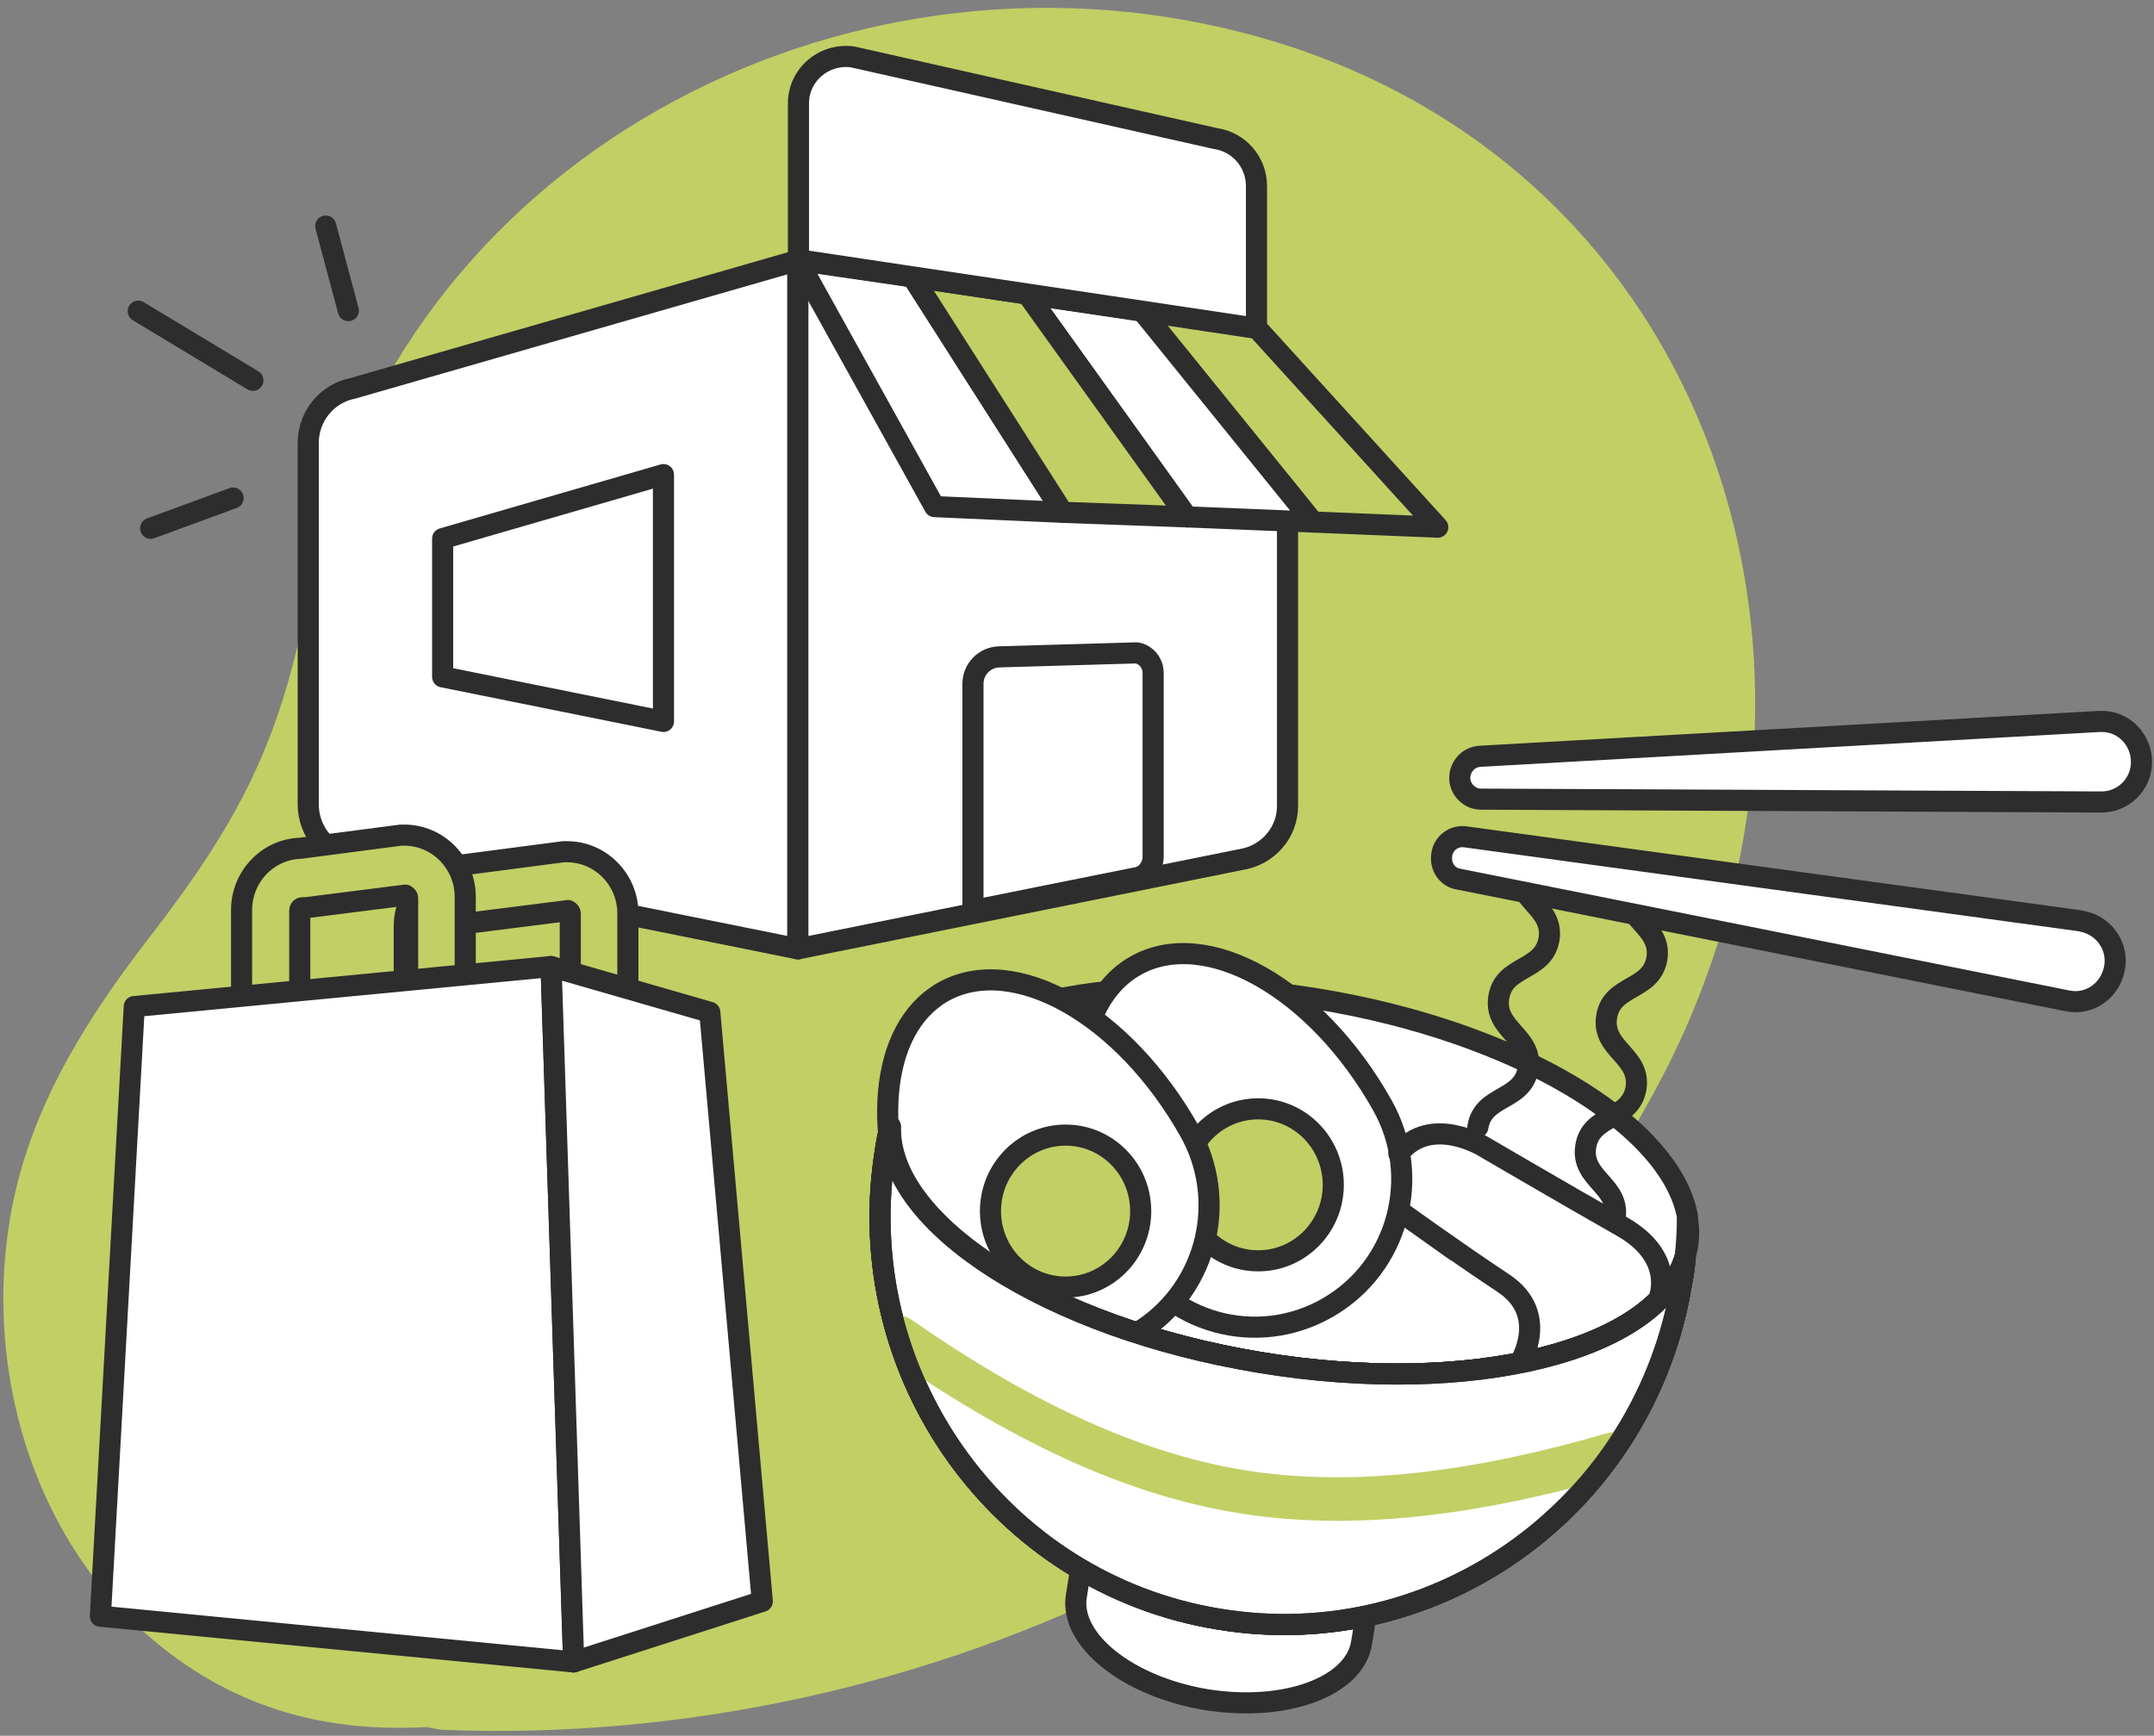 <svg width="170" height="137" viewBox="0 0 170 137" fill="none" xmlns="http://www.w3.org/2000/svg">
<rect x="0" y="0" width="170" height="137" fill="#808080" stroke="none"/>
<g clip-path="url(#clip0_158_4028)">
<path d="M1.817 91.802C3.822 85.173 7.611 79.4 11.757 74.034C18.843 64.879 22.187 58.52 24.326 46.93C30.433 13.828 64.532 -5.158 96.491 2.193C134.467 10.897 148.552 51.755 131.124 85.128C113.027 119.763 72.644 137.983 35.157 136.539C34.623 136.539 34.177 136.404 33.687 136.314C26.198 136.72 18.888 135.141 12.158 129.504C1.549 120.665 -2.151 104.971 1.817 91.802Z" fill="#C1CF65"/>
<path d="M28.071 67.856L62.971 74.891V20.548L27.847 30.65C25.797 31.056 24.326 32.86 24.326 34.979V63.481C24.326 65.691 25.931 67.54 28.071 67.856Z" fill="white" stroke="#2D2D2D" stroke-width="1.666" stroke-miterlimit="10" stroke-linecap="round" stroke-linejoin="round"/>
<path d="M52.363 37.459L34.935 42.51V53.424L52.363 56.941V37.459Z" fill="white" stroke="#2D2D2D" stroke-width="1.666" stroke-miterlimit="10" stroke-linecap="round" stroke-linejoin="round"/>
<path d="M97.872 67.856L62.971 74.891V20.548L98.095 26.907C100.145 27.313 101.616 29.116 101.616 31.236V63.526C101.661 65.691 100.056 67.54 97.872 67.856Z" fill="white" stroke="#2D2D2D" stroke-width="1.666" stroke-miterlimit="10" stroke-linecap="round" stroke-linejoin="round"/>
<path d="M89.582 69.299L76.789 71.87V53.966C76.789 52.838 77.68 51.891 78.839 51.846L89.715 51.53C90.473 51.666 91.008 52.342 91.008 53.109V67.675C90.963 68.532 90.384 69.209 89.582 69.299Z" fill="white" stroke="#2D2D2D" stroke-width="1.666" stroke-miterlimit="10" stroke-linecap="round" stroke-linejoin="round"/>
<path d="M99.165 25.869L113.473 41.609L103.622 41.203L90.117 24.517L99.165 25.869Z" fill="#C1CF65" stroke="#2D2D2D" stroke-width="1.666" stroke-miterlimit="10" stroke-linecap="round" stroke-linejoin="round"/>
<path d="M90.116 24.517L103.622 41.203L93.682 40.797L81.068 23.209L90.116 24.517Z" fill="white" stroke="#2D2D2D" stroke-width="1.666" stroke-miterlimit="10" stroke-linecap="round" stroke-linejoin="round"/>
<path d="M62.971 20.548L72.019 21.856L83.876 40.436L73.758 39.985L62.971 20.548Z" fill="white" stroke="#2D2D2D" stroke-width="1.666" stroke-miterlimit="10" stroke-linecap="round" stroke-linejoin="round"/>
<path d="M81.068 23.208L93.682 40.797L83.876 40.436L72.019 21.855L81.068 23.208Z" fill="#C1CF65" stroke="#2D2D2D" stroke-width="1.666" stroke-miterlimit="10" stroke-linecap="round" stroke-linejoin="round"/>
<path d="M67.295 4.493L95.956 10.942C97.783 11.212 99.165 12.791 99.165 14.685V25.914L63.016 20.503V8.236C62.971 5.936 65.022 4.177 67.295 4.493Z" fill="white" stroke="#2D2D2D" stroke-width="1.666" stroke-miterlimit="10" stroke-linecap="round" stroke-linejoin="round"/>
<path d="M34.222 82.287C35.47 82.287 36.495 81.25 36.495 79.987V73.087C36.495 72.952 36.584 72.862 36.717 72.862C36.807 72.862 36.896 72.862 36.985 72.862L44.83 71.87C44.92 71.915 45.009 72.005 45.009 72.095V79.085C45.009 80.348 46.034 81.385 47.282 81.385C48.529 81.385 49.555 80.348 49.555 79.085V72.095C49.555 69.434 47.415 67.225 44.741 67.225C44.652 67.225 44.563 67.225 44.474 67.225L36.539 68.262C33.954 68.352 31.904 70.517 31.904 73.132V80.032C31.904 81.25 32.929 82.287 34.222 82.287Z" fill="#C1CF65" stroke="#2D2D2D" stroke-width="1.666" stroke-miterlimit="10" stroke-linecap="round" stroke-linejoin="round"/>
<path d="M21.384 81.069C22.633 81.069 23.657 80.032 23.657 78.769V71.869C23.657 71.734 23.746 71.643 23.88 71.643C23.97 71.643 24.059 71.643 24.148 71.643L31.992 70.651C32.081 70.696 32.171 70.787 32.171 70.877V77.777C32.171 79.04 33.196 80.077 34.444 80.077C35.692 80.077 36.718 79.04 36.718 77.777V70.787C36.718 68.126 34.578 65.916 31.903 65.916C31.814 65.916 31.726 65.916 31.636 65.916L23.702 66.953C21.116 67.043 19.066 69.208 19.066 71.824V78.724C19.111 80.032 20.136 81.069 21.384 81.069Z" fill="#C1CF65" stroke="#2D2D2D" stroke-width="1.666" stroke-miterlimit="10" stroke-linecap="round" stroke-linejoin="round"/>
<path d="M7.923 127.565L45.275 131.173L43.492 76.289L10.597 79.446L7.923 127.565Z" fill="white" stroke="#2D2D2D" stroke-width="1.666" stroke-miterlimit="10" stroke-linecap="round" stroke-linejoin="round"/>
<path d="M45.275 131.173L60.163 126.392L56.018 79.897L43.492 76.289L45.275 131.173Z" fill="white" stroke="#2D2D2D" stroke-width="1.666" stroke-miterlimit="10" stroke-linecap="round" stroke-linejoin="round"/>
<path d="M107.456 129.686C106.876 133.158 101.394 135.142 95.198 134.15C89.002 133.113 84.411 129.46 84.946 125.988L86.729 114.893L109.239 118.591L107.456 129.686Z" fill="white" stroke="#2D2D2D" stroke-width="1.666" stroke-miterlimit="10" stroke-linecap="round" stroke-linejoin="round"/>
<path d="M99.477 107.541C116.192 110.292 130.812 106.594 132.997 99.243C132.952 99.875 132.863 100.551 132.729 101.183C129.921 118.726 113.563 130.677 96.179 127.79C78.84 124.949 67.028 108.398 69.881 90.81C69.97 90.179 70.103 89.547 70.237 88.916C70.014 96.583 82.718 104.79 99.477 107.541Z" fill="white" stroke="#2D2D2D" stroke-width="1.666" stroke-miterlimit="10" stroke-linecap="round" stroke-linejoin="round"/>
<path d="M70.325 88.059C70.46 87.293 70.727 86.526 71.084 85.85C70.771 86.842 70.46 87.879 70.237 88.961C70.281 88.646 70.281 88.33 70.325 88.059Z" fill="white" stroke="#2D2D2D" stroke-width="1.666" stroke-miterlimit="10" stroke-linecap="round" stroke-linejoin="round"/>
<path d="M133.175 98.387C133.13 98.658 133.041 98.973 132.952 99.244C133.041 98.162 133.13 97.079 133.13 96.042C133.308 96.809 133.308 97.62 133.175 98.387Z" fill="white" stroke="#2D2D2D" stroke-width="1.666" stroke-miterlimit="10" stroke-linecap="round" stroke-linejoin="round"/>
<path d="M99.477 107.541C82.762 104.79 70.059 96.582 70.281 88.916C70.505 87.879 70.816 86.841 71.128 85.804C74.65 79.355 88.423 76.288 104.068 78.859C119.714 81.43 131.838 88.781 133.175 95.996C133.175 97.079 133.13 98.116 132.997 99.198C130.812 106.594 116.192 110.292 99.477 107.541Z" fill="white" stroke="#2D2D2D" stroke-width="1.666" stroke-miterlimit="10" stroke-linecap="round" stroke-linejoin="round"/>
<path d="M99.477 107.541C116.192 110.292 130.812 106.594 132.997 99.243C132.952 99.875 132.863 100.551 132.729 101.183C129.921 118.726 113.563 130.677 96.179 127.79C78.84 124.949 67.028 108.398 69.881 90.81C69.97 90.179 70.103 89.547 70.237 88.916C70.014 96.583 82.718 104.79 99.477 107.541Z" stroke="#2D2D2D" stroke-width="1.666" stroke-miterlimit="10" stroke-linecap="round" stroke-linejoin="round"/>
<path d="M89.582 76.244C95.153 73.042 103.89 77.957 109.105 87.248C112.27 92.885 110.353 100.01 104.781 103.212C99.21 106.414 92.167 104.475 89.002 98.838C83.787 89.548 84.01 79.446 89.582 76.244Z" fill="white" stroke="#2D2D2D" stroke-width="1.666" stroke-miterlimit="10" stroke-linecap="round" stroke-linejoin="round"/>
<path d="M99.299 99.515C96.025 99.515 93.371 96.829 93.371 93.517C93.371 90.204 96.025 87.519 99.299 87.519C102.573 87.519 105.227 90.204 105.227 93.517C105.227 96.829 102.573 99.515 99.299 99.515Z" fill="#C1CF65" stroke="#2D2D2D" stroke-width="1.666" stroke-miterlimit="10" stroke-linecap="round" stroke-linejoin="round"/>
<path d="M74.382 78.318C79.954 75.116 88.69 80.032 93.905 89.322C96.936 94.734 95.287 101.498 90.25 104.881C90.028 105.016 89.805 105.151 89.626 105.287C84.055 108.489 77.012 106.549 73.847 100.912C73.312 99.965 72.867 99.063 72.466 98.116C68.677 89.683 69.39 81.204 74.382 78.318Z" fill="white" stroke="#2D2D2D" stroke-width="1.666" stroke-miterlimit="10" stroke-linecap="round" stroke-linejoin="round"/>
<path d="M84.099 101.588C80.825 101.588 78.171 98.903 78.171 95.591C78.171 92.278 80.825 89.593 84.099 89.593C87.373 89.593 90.027 92.278 90.027 95.591C90.027 98.903 87.373 101.588 84.099 101.588Z" fill="#C1CF65" stroke="#2D2D2D" stroke-width="1.666" stroke-miterlimit="10" stroke-linecap="round" stroke-linejoin="round"/>
<path d="M132.996 99.243C130.812 106.595 116.192 110.293 99.477 107.542C82.762 104.791 70.059 96.583 70.281 88.916" stroke="#2D2D2D" stroke-width="1.666" stroke-miterlimit="10" stroke-linecap="round" stroke-linejoin="round"/>
<path d="M119.936 107.587C119.936 107.587 122.388 103.754 118.644 101.274C114.9 98.793 110.398 95.546 110.398 95.546L114.9 98.748" stroke="#2D2D2D" stroke-width="1.666" stroke-miterlimit="10" stroke-linecap="round" stroke-linejoin="round"/>
<path d="M130.901 102.58C130.901 102.58 132.372 99.289 128.004 96.808C123.636 94.328 117.084 90.495 117.084 90.495C117.084 90.495 112.894 87.924 110.398 91.036" stroke="#2D2D2D" stroke-width="1.666" stroke-miterlimit="10" stroke-linecap="round" stroke-linejoin="round"/>
<path d="M127.469 96.132C127.87 93.562 124.75 93.066 125.151 90.495C125.552 87.924 128.673 88.466 129.118 85.895C129.519 83.324 126.399 82.828 126.8 80.258C127.202 77.687 130.322 78.228 130.768 75.658C131.169 73.087 128.049 72.591 128.45 70.02" stroke="#2D2D2D" stroke-width="1.666" stroke-miterlimit="10" stroke-linecap="round" stroke-linejoin="round"/>
<path d="M116.638 88.962C117.039 86.391 120.159 86.932 120.605 84.362C121.006 81.791 117.886 81.295 118.287 78.725C118.688 76.154 121.808 76.695 122.254 74.124C122.655 71.554 119.535 71.058 119.936 68.487" stroke="#2D2D2D" stroke-width="1.666" stroke-miterlimit="10" stroke-linecap="round" stroke-linejoin="round"/>
<path d="M115.122 69.389L163.172 78.995C164.866 79.355 166.515 78.228 166.872 76.469C167.229 74.755 166.114 73.087 164.376 72.726C164.331 72.726 164.242 72.681 164.198 72.681L115.657 66.051C114.721 65.916 113.874 66.593 113.785 67.495C113.651 68.397 114.231 69.254 115.122 69.389Z" fill="white" stroke="#2D2D2D" stroke-width="1.666" stroke-miterlimit="10" stroke-linecap="round" stroke-linejoin="round"/>
<path d="M116.861 63.075L165.847 63.3C167.585 63.3 169.012 61.902 169.012 60.143C169.012 58.385 167.63 56.941 165.892 56.941C165.847 56.941 165.758 56.941 165.713 56.941L116.816 59.692C115.88 59.737 115.167 60.549 115.211 61.496C115.256 62.353 116.014 63.075 116.861 63.075Z" fill="white" stroke="#2D2D2D" stroke-width="1.666" stroke-miterlimit="10" stroke-linecap="round" stroke-linejoin="round"/>
<path d="M27.491 24.516L25.708 17.842" stroke="#2D2D2D" stroke-width="1.666" stroke-miterlimit="10" stroke-linecap="round" stroke-linejoin="round"/>
<path d="M19.958 30.018L10.909 24.561" stroke="#2D2D2D" stroke-width="1.666" stroke-miterlimit="10" stroke-linecap="round" stroke-linejoin="round"/>
<path d="M18.398 39.309L11.89 41.699" stroke="#2D2D2D" stroke-width="1.666" stroke-miterlimit="10" stroke-linecap="round" stroke-linejoin="round"/>
<path d="M99.477 107.542C116.192 110.293 130.812 106.595 132.996 99.243C132.952 99.875 132.862 100.551 132.729 101.183C129.921 118.726 113.562 130.677 96.178 127.791C78.839 124.949 67.027 108.398 69.88 90.81C69.969 90.179 70.103 89.547 70.237 88.916C70.014 96.583 82.717 104.791 99.477 107.542Z" fill="white" stroke="#2D2D2D" stroke-width="1.666" stroke-miterlimit="10" stroke-linecap="round" stroke-linejoin="round"/>
<path d="M71.797 106.549C71.529 105.648 71.217 104.746 70.995 103.844C71.306 103.844 71.618 103.934 71.93 104.159C80.667 110.248 89.403 114.577 98.095 116.02C106.876 117.463 116.548 116.11 126.8 113.134C127.335 112.953 127.915 113.089 128.316 113.449V113.495C127.915 114.397 127.647 114.667 126.979 115.389C126.488 115.93 125.998 116.471 125.552 117.057C115.657 119.718 106.252 120.846 97.605 119.402C89.269 118.049 80.934 114.171 72.599 108.669C72.332 107.902 72.019 107.226 71.797 106.549Z" fill="#C1CF65"/>
<path d="M99.477 107.542C116.192 110.293 130.812 106.595 132.996 99.243C132.952 99.875 132.862 100.551 132.729 101.183C129.921 118.726 113.562 130.677 96.178 127.791C78.839 124.949 67.027 108.398 69.88 90.81C69.969 90.179 70.103 89.547 70.237 88.916C70.014 96.583 82.717 104.791 99.477 107.542Z" stroke="#2D2D2D" stroke-width="1.666" stroke-miterlimit="10" stroke-linecap="round" stroke-linejoin="round"/>
</g>
<defs>
<clipPath id="clip0_158_4028">
<rect width="170" height="136" fill="white" transform="matrix(-1 0 0 1 170 0.619)"/>
</clipPath>
</defs>
</svg>
